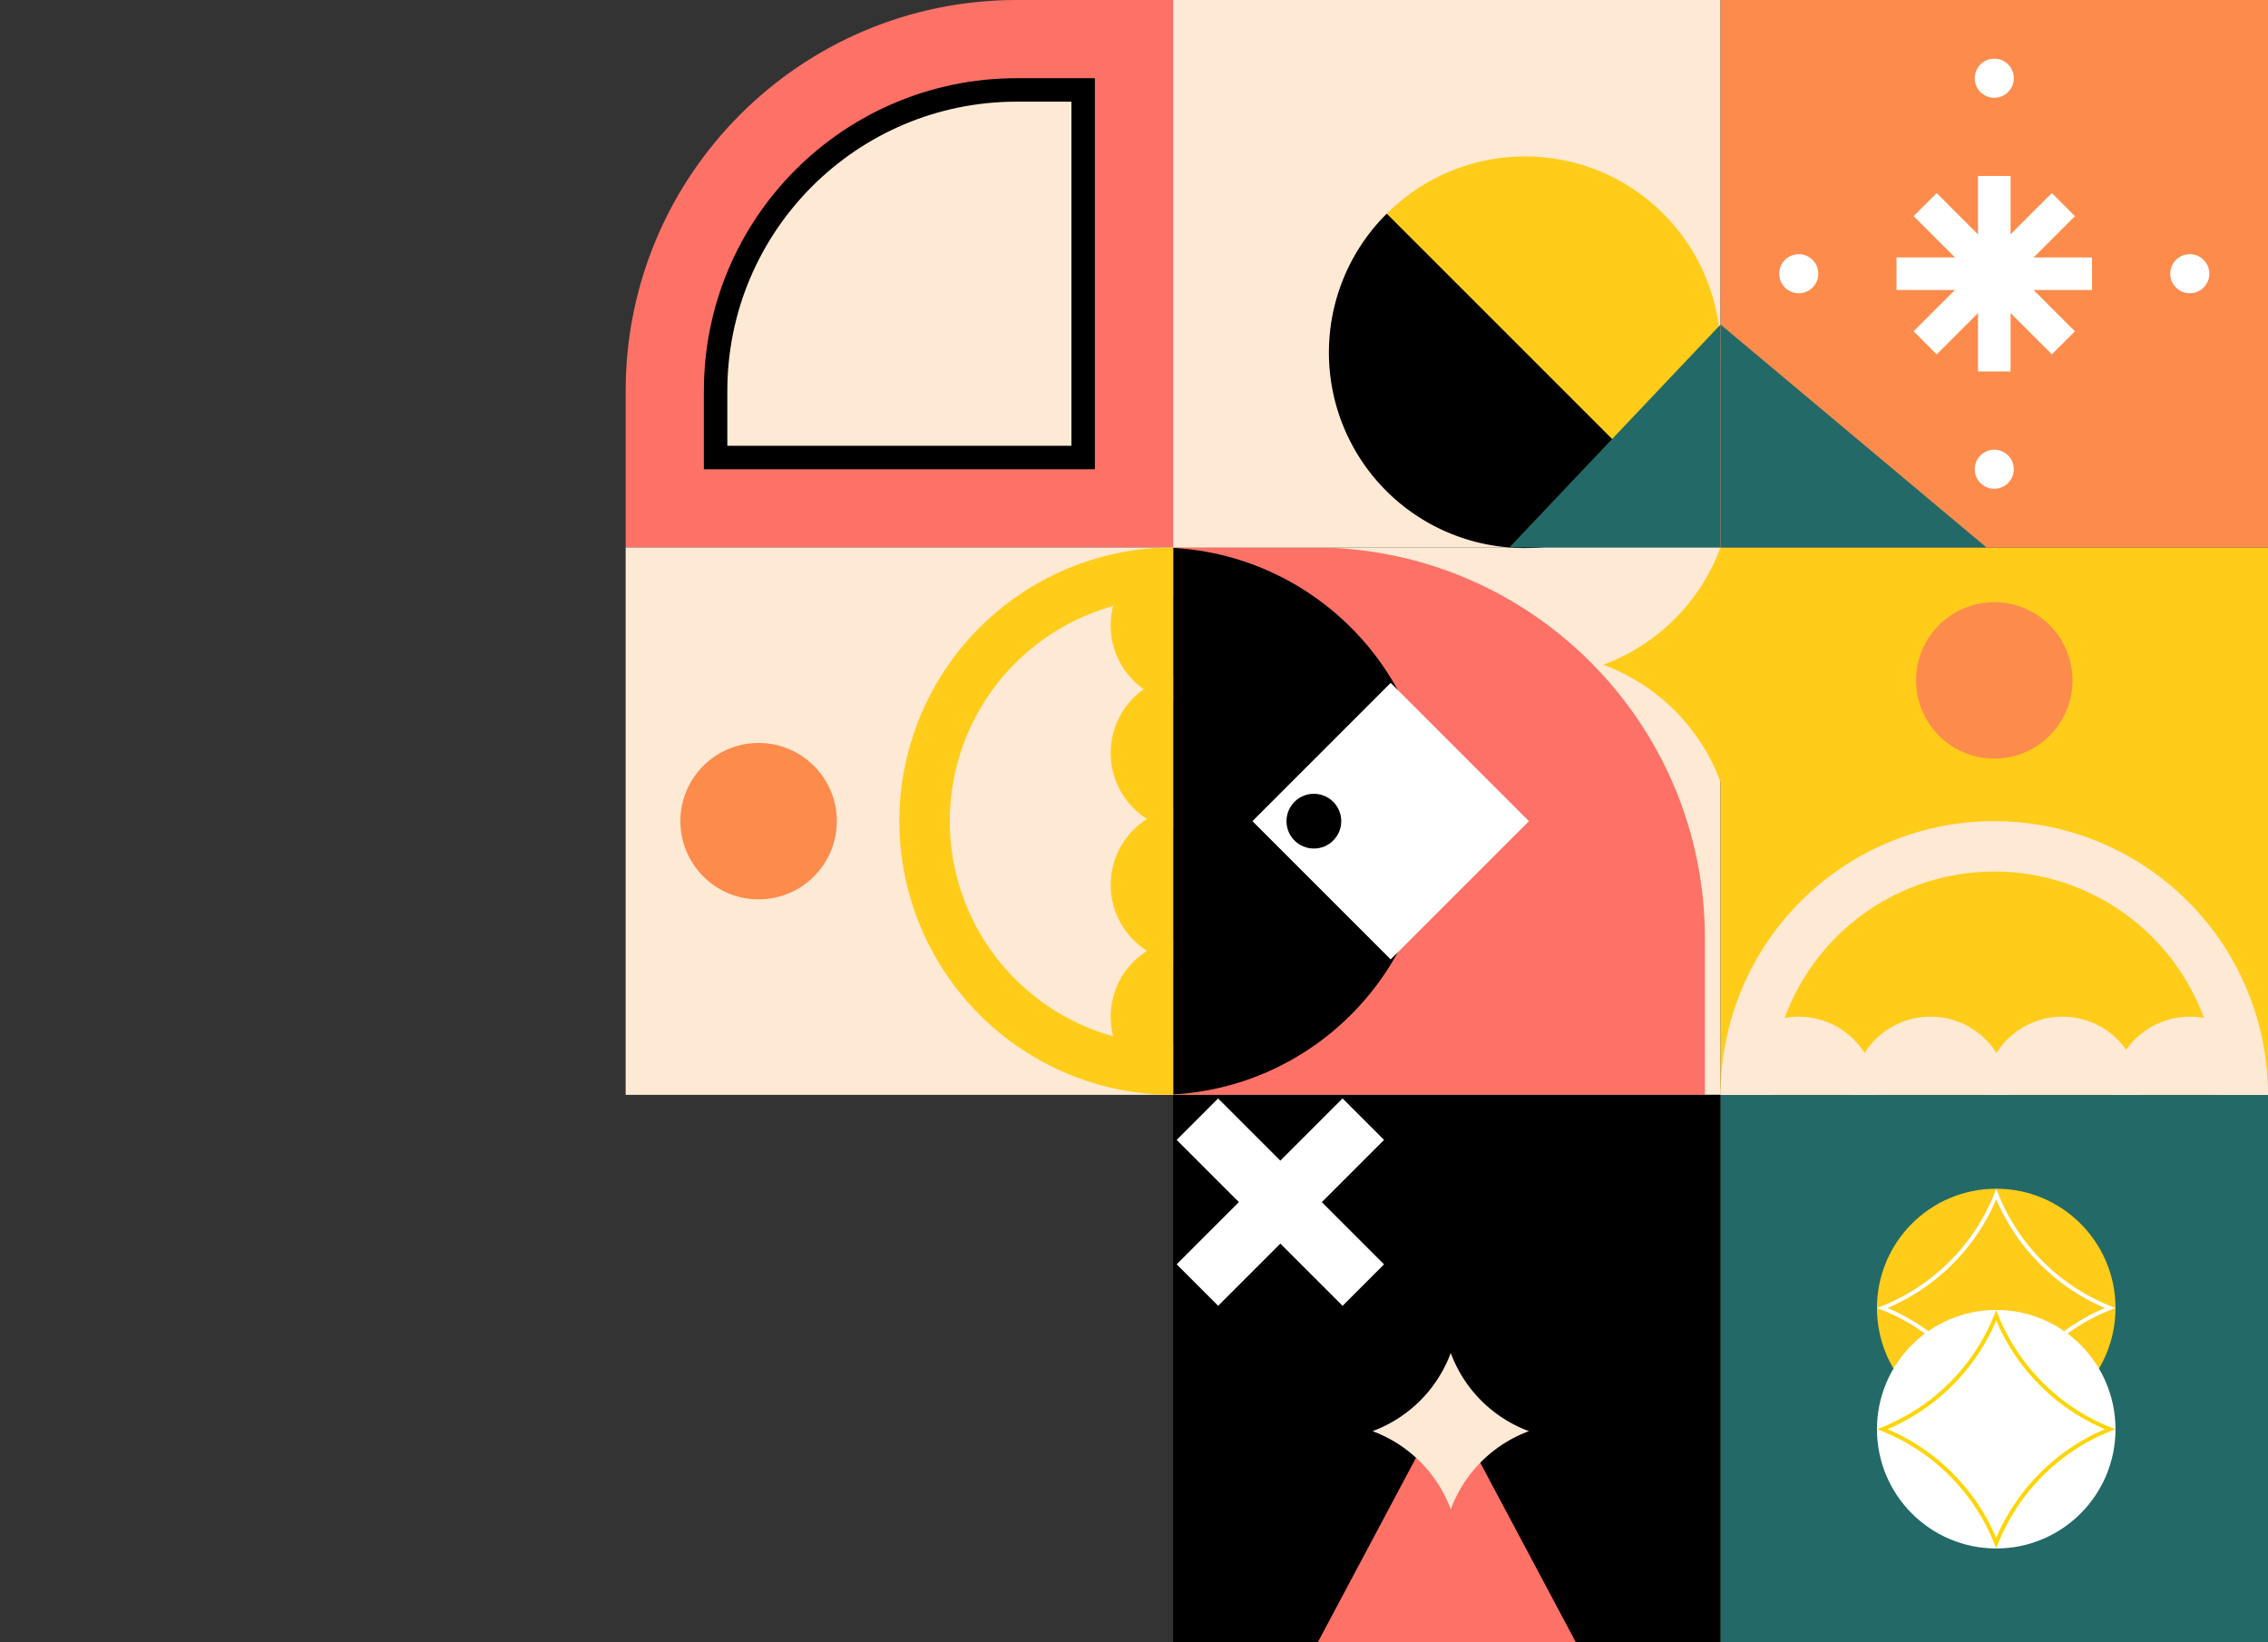 <svg width="580" height="420" fill="none" xmlns="http://www.w3.org/2000/svg"><rect width="100%" height="100%" fill="#333333" stroke="none"/><g clip-path="url(#clip0)"><path fill="#FDE9D4" d="M300 140h140v140H300z"/><path d="M436 240c0-55.228-44.772-100-100-100h-40v140h140v-40z" fill="#FE7167"/><path d="M366 210c0-38.66-31.34-70-70-70v140c38.66 0 70-31.34 70-70z" fill="#000"/><path fill="#fff" d="M391 210l-35.355-35.355L320.289 210l35.356 35.355z"/><circle r="7" transform="matrix(-1 0 0 1 336 210)" fill="#000"/></g><path d="M160 100C160 44.772 204.772 0 260 0h40v140H160v-40z" fill="#FE7167"/><path d="M183 100c0-42.526 34.474-77 77-77h17v94h-94v-17z" fill="#FDE9D4" stroke="#000" stroke-width="6"/><path fill="#000" d="M300 280h140v140H300z"/><path fill="#fff" d="M300.91 291.517l10.607-10.607 42.426 42.427-10.607 10.606z"/><path fill="#fff" d="M311.518 333.943l-10.607-10.607 42.427-42.426 10.606 10.607z"/><path d="M370 358l33 62h-66l33-62z" fill="#FE7167"/><path d="M371 346a33.852 33.852 0 0 0 20 20 33.852 33.852 0 0 0-20 20 33.852 33.852 0 0 0-20-20 33.852 33.852 0 0 0 20-20zM300 0h140v140H300z" fill="#FDE9D4"/><circle cx="390" cy="90" r="50" transform="rotate(-45 390 90)" fill="#FFCC1A"/><path d="M354.645 54.645a50 50 0 1 0 70.71 70.71L390 90l-35.355-35.355z" fill="#000"/><path d="M386 140l54-57v57h-54z" fill="#236967"/><g clip-path="url(#clip1)"><path fill="#FDE9D4" d="M160 280V140h140v140z"/><circle cx="303.999" cy="260.04" r="19.96" transform="rotate(-90 303.999 260.04)" fill="#FFCC1A"/><circle cx="303.999" cy="226.305" r="19.96" transform="rotate(-90 303.999 226.305)" fill="#FFCC1A"/><circle cx="303.999" cy="192.571" r="19.96" transform="rotate(-90 303.999 192.571)" fill="#FFCC1A"/><circle cx="303.999" cy="159.959" r="19.96" transform="rotate(-90 303.999 159.959)" fill="#FFCC1A"/><path d="M300 280a69.997 69.997 0 0 1-49.497-20.503 69.997 69.997 0 0 1 0-98.994A69.997 69.997 0 0 1 300 140v12.892a57.108 57.108 0 1 0 0 114.216V280z" fill="#FFCC1A"/><circle cx="194" cy="210" r="20" transform="rotate(-90 194 210)" fill="#FC8B4C"/></g><path fill="#236967" d="M440 280h140v140H440z"/><circle cx="510.5" cy="334.5" r="30.5" fill="#FFCC1A"/><circle cx="510.5" cy="365.5" r="30.5" fill="#fff"/><path d="M481.394 334.5a52.124 52.124 0 0 0 29.106-29.106 52.124 52.124 0 0 0 29.106 29.106 52.124 52.124 0 0 0-29.106 29.106 52.124 52.124 0 0 0-29.106-29.106z" stroke="#fff"/><path d="M481.394 365.5a52.124 52.124 0 0 0 29.106-29.106 52.124 52.124 0 0 0 29.106 29.106 52.124 52.124 0 0 0-29.106 29.106 52.124 52.124 0 0 0-29.106-29.106z" stroke="#FDD503"/><path d="M440 140a50.776 50.776 0 0 0 30 30 50.776 50.776 0 0 0-30 30 50.776 50.776 0 0 0-30-30 50.776 50.776 0 0 0 30-30z" fill="#FFCC1A"/><g clip-path="url(#clip2)"><path fill="#FFCC1A" d="M440 140h140v140H440z"/><circle cx="459.96" cy="279.96" r="19.96" fill="#FDE9D4"/><circle cx="493.694" cy="279.96" r="19.96" fill="#FDE9D4"/><circle cx="527.429" cy="279.96" r="19.96" fill="#FDE9D4"/><circle cx="560.04" cy="279.96" r="19.96" fill="#FDE9D4"/><path d="M440 280a69.997 69.997 0 0 1 20.503-49.497 69.997 69.997 0 0 1 98.994 0A69.997 69.997 0 0 1 580 280h-12.892a57.108 57.108 0 1 0-114.216 0H440z" fill="#FDE9D4"/><circle cx="510" cy="174" r="20" fill="#FC8B4C"/></g><path fill="#FC8B4C" d="M440 0h140v140H440z"/><path fill="#fff" d="M505.834 45h8.333v50h-8.333z"/><path fill="#fff" d="M489.375 55.269l5.893-5.892 35.355 35.355-5.892 5.892z"/><path fill="#fff" d="M530.625 55.269l-5.892-5.893-35.356 35.356 5.893 5.892z"/><path fill="#fff" d="M485 74.167v-8.333h50v8.333z"/><circle r="5" transform="matrix(-1 0 0 1 510 120)" fill="#fff"/><circle r="5" transform="matrix(-1 0 0 1 560 70)" fill="#fff"/><circle r="5" transform="matrix(-1 0 0 1 460 70)" fill="#fff"/><circle r="5" transform="matrix(-1 0 0 1 510 20)" fill="#fff"/><path d="M508 140l-68-57v57h68z" fill="#236967"/><defs><clipPath id="clip0"><path fill="#fff" transform="translate(300 140)" d="M0 0h140v140H0z"/></clipPath><clipPath id="clip1"><path fill="#fff" transform="rotate(-90 220 60)" d="M0 0h140v140H0z"/></clipPath><clipPath id="clip2"><path fill="#fff" transform="translate(440 140)" d="M0 0h140v140H0z"/></clipPath></defs></svg>